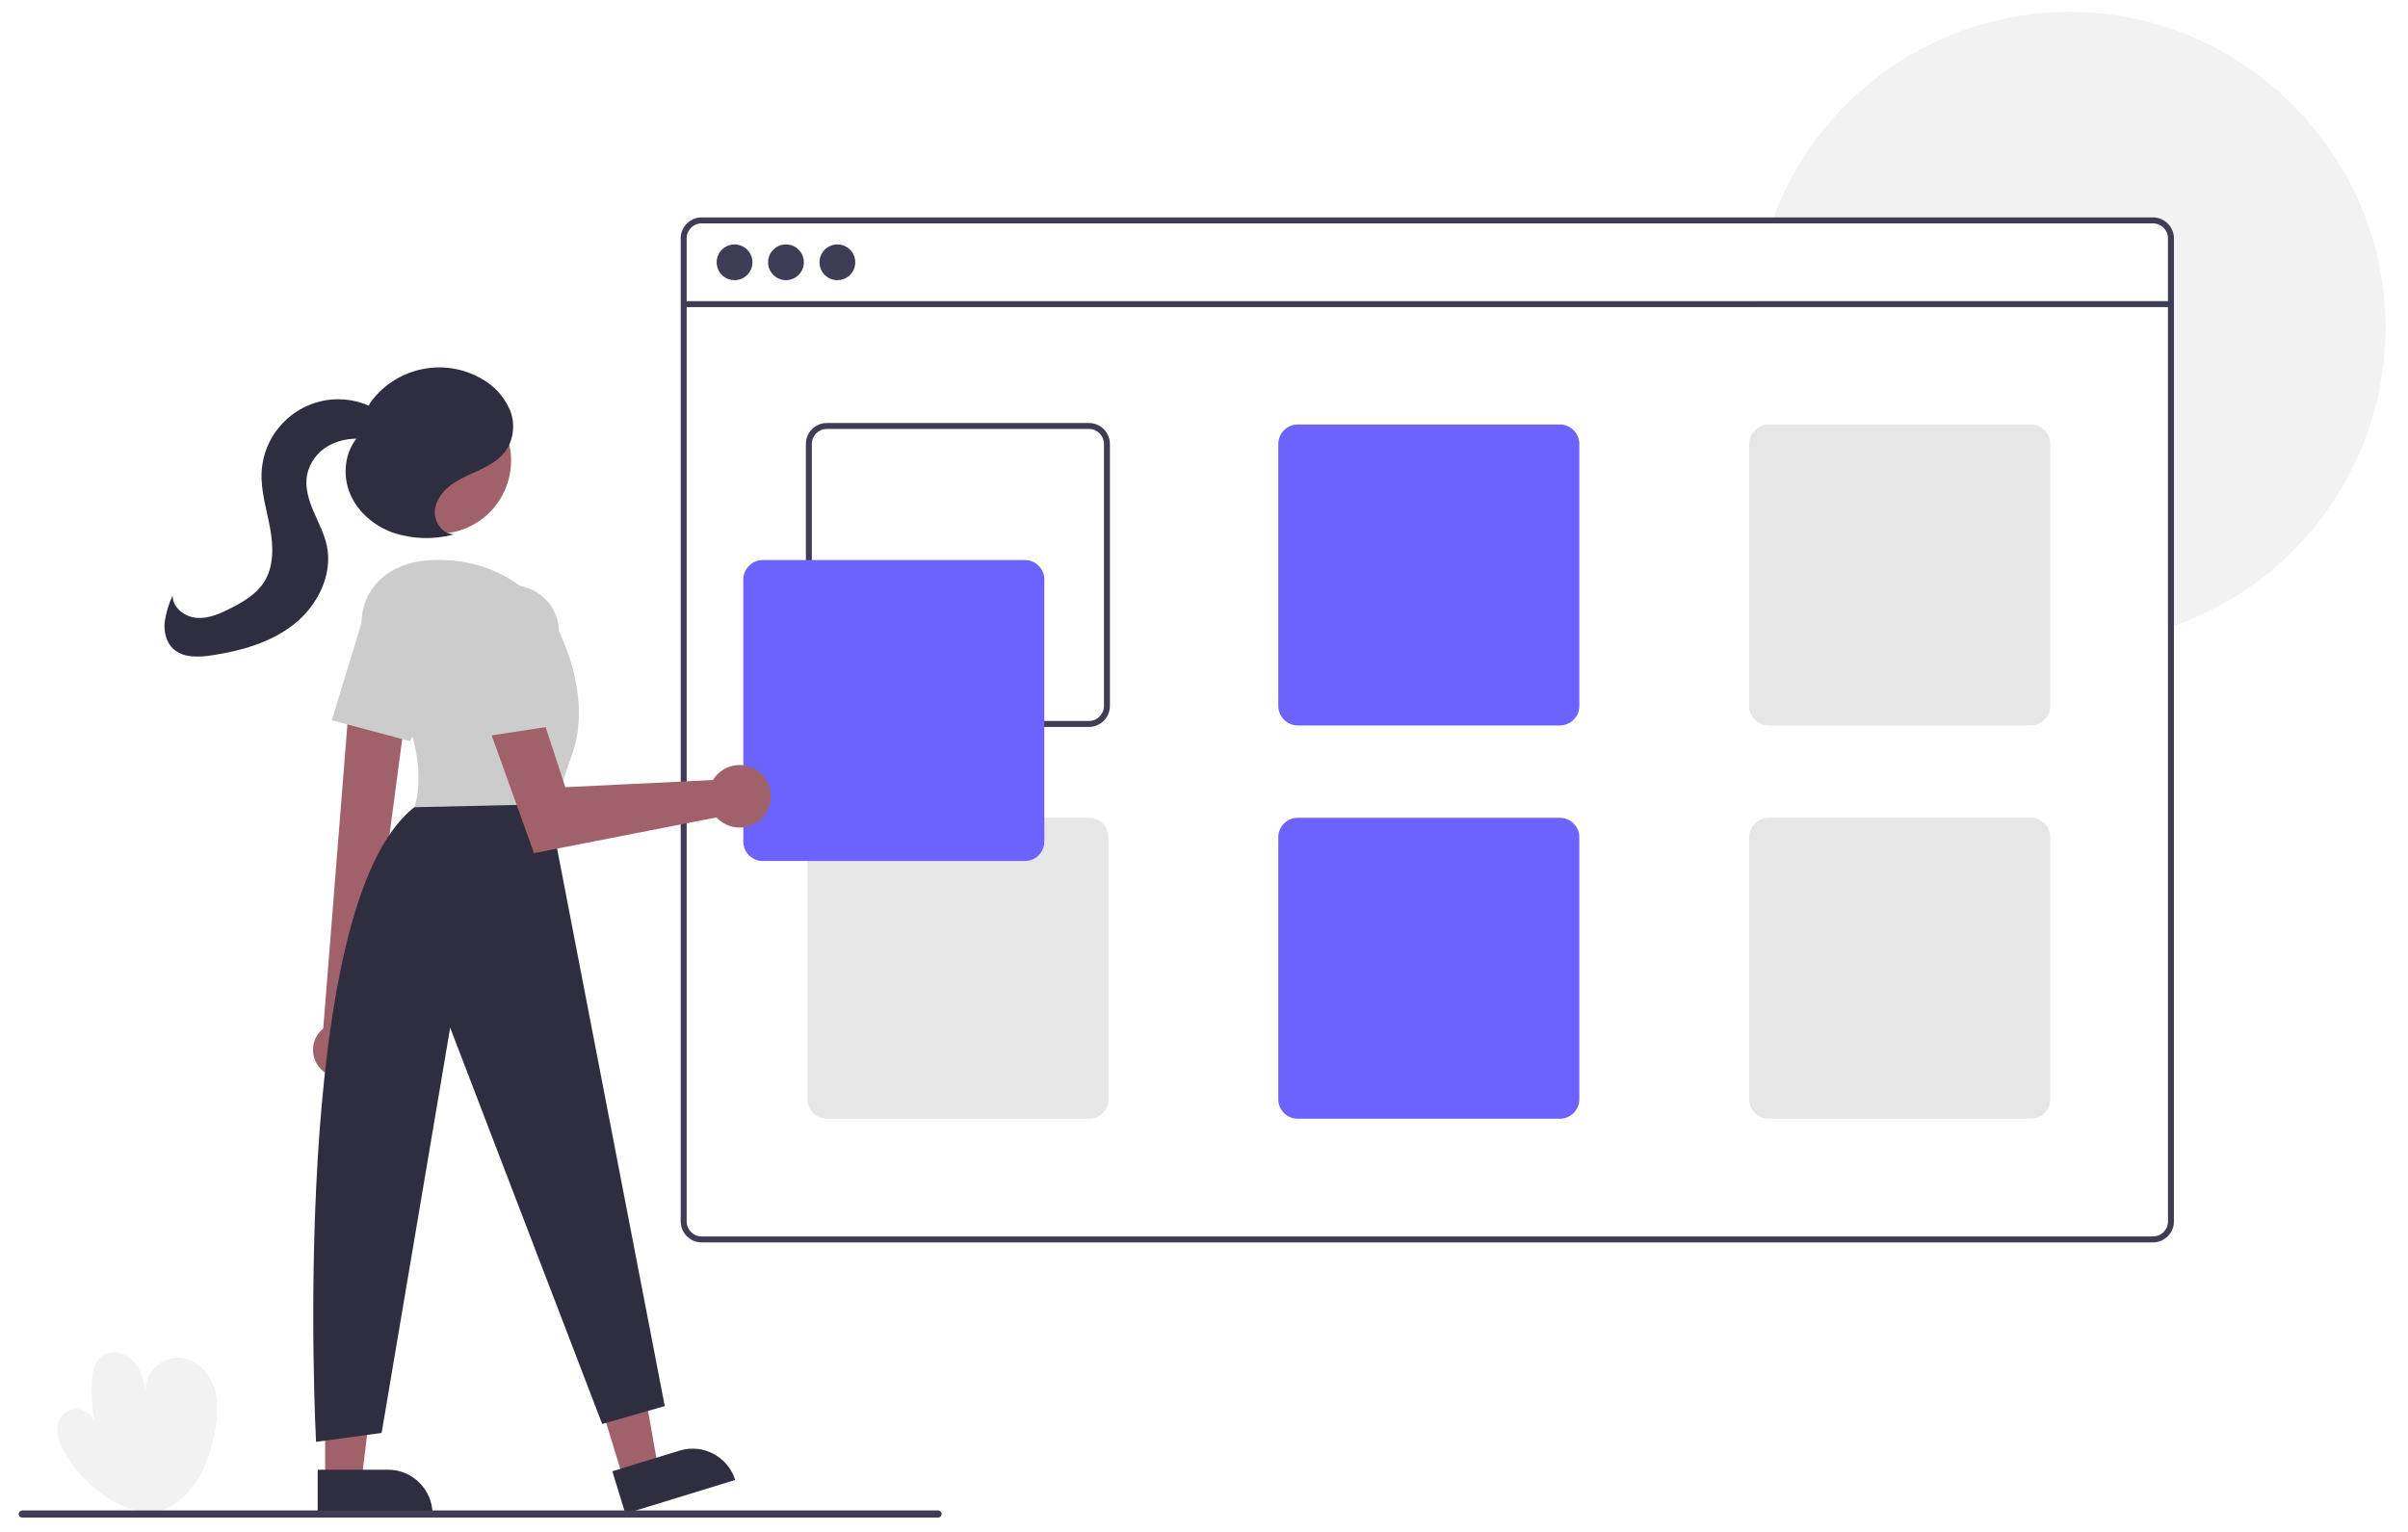 <?xml version="1.0" encoding="UTF-8" standalone="no"?>
<!DOCTYPE svg PUBLIC "-//W3C//DTD SVG 1.1//EN" "http://www.w3.org/Graphics/SVG/1.1/DTD/svg11.dtd">
<svg width="100%" height="100%" viewBox="0 0 795 506" version="1.1" xmlns="http://www.w3.org/2000/svg" xmlns:xlink="http://www.w3.org/1999/xlink" xml:space="preserve" xmlns:serif="http://www.serif.com/" style="fill-rule:evenodd;clip-rule:evenodd;stroke-linejoin:round;stroke-miterlimit:2;">
    <g transform="matrix(1,0,0,1,6.232,3.965)">
        <g transform="matrix(0.984,0,0,0.984,-199.755,-194.231)">
            <path d="M247.458,701.198C235.207,700.191 224.391,691.327 218.24,680.685C216.177,677.116 214.764,672.434 217.1,669.037C218.294,667.3 220.272,666.26 222.381,666.26C225.081,666.26 227.504,667.966 228.415,670.509C227.662,666.339 227.339,662.103 227.45,657.868C227.544,654.282 228.222,650.227 231.203,648.233C234.663,645.92 239.649,647.756 242.165,651.071C244.681,654.386 245.364,658.698 245.968,662.815C245.697,661.856 245.559,660.864 245.559,659.867C245.559,653.926 250.448,649.037 256.389,649.037C256.931,649.037 257.471,649.077 258.007,649.158C263.073,649.923 267.042,654.31 268.591,659.195C270.14,664.079 269.656,669.375 268.66,674.402C267.491,680.295 265.594,686.142 262.179,691.086C258.763,696.029 253.691,700.015 247.805,701.224L247.458,701.198Z" style="fill:rgb(242,242,242);fill-rule:nonzero;"/>
        </g>
        <g transform="matrix(0.984,0,0,0.984,-199.755,-194.231)">
            <path d="M997.061,303.327C997.061,348.274 968.483,388.557 926.061,403.407C925.401,403.637 924.731,403.867 924.061,404.077L924.061,296.367L785.291,296.367C785.331,295.697 785.381,295.027 785.441,294.367L924.061,294.367L924.061,273.327C924.06,270.585 921.803,268.329 919.061,268.327L790.981,268.327C791.211,267.657 791.451,266.987 791.711,266.327C807.132,224.935 846.879,197.327 891.051,197.327C949.202,197.327 997.055,245.176 997.061,303.327L997.061,303.327Z" style="fill:rgb(242,242,242);fill-rule:nonzero;"/>
        </g>
        <g transform="matrix(0.984,0,0,0.984,-199.755,-194.231)">
            <path d="M919.061,266.327L432.061,266.327C428.222,266.332 425.065,269.489 425.061,273.327L425.061,603.327C425.065,607.166 428.222,610.323 432.061,610.327L919.061,610.327C922.899,610.323 926.057,607.166 926.061,603.327L926.061,273.327C926.057,269.489 922.899,266.332 919.061,266.327ZM924.061,603.327C924.06,606.07 921.803,608.326 919.061,608.327L432.061,608.327C429.318,608.326 427.062,606.07 427.061,603.327L427.061,273.327C427.062,270.585 429.318,268.329 432.061,268.327L919.061,268.327C921.803,268.329 924.06,270.585 924.061,273.327L924.061,603.327Z" style="fill:rgb(63,61,86);fill-rule:nonzero;"/>
        </g>
        <g transform="matrix(0.984,0,0,0.984,-5.39872e-05,-3.17106e-07)">
            <rect x="223.122" y="97.04" width="499" height="2" style="fill:rgb(63,61,86);"/>
        </g>
        <g transform="matrix(0.984,0,0,0.984,-5.39872e-05,-3.17106e-07)">
            <circle cx="240.122" cy="84" r="6" style="fill:rgb(63,61,86);"/>
        </g>
        <g transform="matrix(0.984,0,0,0.984,-5.39872e-05,-3.17106e-07)">
            <circle cx="257.372" cy="84" r="6" style="fill:rgb(63,61,86);"/>
        </g>
        <g transform="matrix(0.984,0,0,0.984,-5.39872e-05,-3.17106e-07)">
            <circle cx="274.622" cy="84" r="6" style="fill:rgb(63,61,86);"/>
        </g>
        <g transform="matrix(0.984,0,0,0.984,-199.755,-194.231)">
            <path d="M562.061,335.327L474.061,335.327C470.222,335.332 467.065,338.489 467.061,342.327L467.061,430.327C467.065,434.166 470.222,437.323 474.061,437.327L562.061,437.327C565.899,437.323 569.057,434.166 569.061,430.327L569.061,342.327C569.057,338.489 565.899,335.332 562.061,335.327ZM567.061,430.327C567.06,433.07 564.803,435.326 562.061,435.327L474.061,435.327C471.318,435.326 469.062,433.07 469.061,430.327L469.061,342.327C469.062,339.585 471.318,337.329 474.061,337.327L562.061,337.327C564.803,337.329 567.06,339.585 567.061,342.327L567.061,430.327Z" style="fill:rgb(63,61,86);fill-rule:nonzero;"/>
        </g>
        <g transform="matrix(0.984,0,0,0.984,-199.755,-194.231)">
            <path d="M720.061,335.827L632.061,335.827C628.498,335.834 625.568,338.764 625.561,342.327L625.561,430.327C625.568,433.891 628.498,436.821 632.061,436.827L720.061,436.827C723.624,436.821 726.554,433.891 726.561,430.327L726.561,342.327C726.554,338.764 723.624,335.834 720.061,335.827Z" style="fill:rgb(108,99,255);fill-rule:nonzero;"/>
        </g>
        <g transform="matrix(0.984,0,0,0.984,-199.755,-194.231)">
            <path d="M878.061,335.827L790.061,335.827C786.498,335.834 783.568,338.764 783.561,342.327L783.561,430.327C783.568,433.891 786.498,436.821 790.061,436.827L878.061,436.827C881.624,436.821 884.554,433.891 884.561,430.327L884.561,342.327C884.554,338.764 881.624,335.834 878.061,335.827Z" style="fill:rgb(230,230,230);fill-rule:nonzero;"/>
        </g>
        <g transform="matrix(0.984,0,0,0.984,-199.755,-194.231)">
            <path d="M562.061,467.827L474.061,467.827C470.498,467.834 467.568,470.764 467.561,474.327L467.561,562.327C467.568,565.891 470.498,568.821 474.061,568.827L562.061,568.827C565.624,568.821 568.554,565.891 568.561,562.327L568.561,474.327C568.554,470.764 565.624,467.834 562.061,467.827Z" style="fill:rgb(230,230,230);fill-rule:nonzero;"/>
        </g>
        <g transform="matrix(0.984,0,0,0.984,-199.755,-194.231)">
            <path d="M720.061,467.827L632.061,467.827C628.498,467.834 625.568,470.764 625.561,474.327L625.561,562.327C625.568,565.891 628.498,568.821 632.061,568.827L720.061,568.827C723.624,568.821 726.554,565.891 726.561,562.327L726.561,474.327C726.554,470.764 723.624,467.834 720.061,467.827Z" style="fill:rgb(108,99,255);fill-rule:nonzero;"/>
        </g>
        <g transform="matrix(0.984,0,0,0.984,-199.755,-194.231)">
            <path d="M878.061,467.827L790.061,467.827C786.498,467.834 783.568,470.764 783.561,474.327L783.561,562.327C783.568,565.891 786.498,568.821 790.061,568.827L878.061,568.827C881.624,568.821 884.554,565.891 884.561,562.327L884.561,474.327C884.554,470.764 881.624,467.834 878.061,467.827Z" style="fill:rgb(230,230,230);fill-rule:nonzero;"/>
        </g>
        <g transform="matrix(0.984,0,0,0.984,-199.755,-194.231)">
            <path d="M540.561,482.327L452.561,482.327C448.997,482.323 446.065,479.392 446.061,475.827L446.061,387.827C446.065,384.263 448.997,381.332 452.561,381.327L540.561,381.327C544.125,381.332 547.057,384.263 547.061,387.827L547.061,475.827C547.057,479.392 544.125,482.323 540.561,482.327Z" style="fill:rgb(108,99,255);fill-rule:nonzero;"/>
        </g>
        <g transform="matrix(0.984,0,0,0.984,-5.39872e-05,-3.17106e-07)">
            <path d="M202.746,492.088L214.466,488.491L206.17,441.573L188.872,446.881L202.746,492.088Z" style="fill:rgb(160,97,106);fill-rule:nonzero;"/>
        </g>
        <g transform="matrix(-0.941,0.289,-0.289,-0.941,812.932,1008.87)">
            <path d="M403.482,680.858L442.013,680.858L442.013,695.745C442.013,695.745 418.369,695.745 418.369,695.745C410.202,695.745 403.482,689.025 403.482,680.858L403.482,680.858Z" style="fill:rgb(47,46,65);fill-rule:nonzero;"/>
        </g>
        <g transform="matrix(0.984,0,0,0.984,-5.39872e-05,-3.17106e-07)">
            <path d="M102.748,492.358L115.008,492.357L120.84,445.069L102.746,445.07L102.748,492.358Z" style="fill:rgb(160,97,106);fill-rule:nonzero;"/>
        </g>
        <g transform="matrix(-0.984,4.50101e-05,-4.50101e-05,-0.984,434.812,1171.24)">
            <path d="M303.06,686.182L341.591,686.182L341.591,701.069C341.591,701.069 317.947,701.069 317.947,701.069C309.78,701.069 303.06,694.348 303.06,686.182L303.06,686.182Z" style="fill:rgb(47,46,65);fill-rule:nonzero;"/>
        </g>
        <g transform="matrix(0.984,0,0,0.984,-199.755,-194.231)">
            <path d="M304.807,552.608C302.824,550.869 301.685,548.356 301.685,545.718C301.685,542.936 302.952,540.3 305.125,538.562L314.631,418.868L333.962,423.697L318.484,540.456C319.56,542 320.137,543.838 320.137,545.72C320.137,550.774 315.978,554.932 310.925,554.932C308.67,554.932 306.493,554.105 304.807,552.608Z" style="fill:rgb(160,97,106);fill-rule:nonzero;"/>
        </g>
        <g transform="matrix(0.984,0,0,0.984,-5.39872e-05,-3.17106e-07)">
            <circle cx="140.579" cy="150.555" r="24.561" style="fill:rgb(160,97,106);"/>
        </g>
        <g transform="matrix(0.984,0,0,0.984,-199.755,-194.231)">
            <path d="M322.162,415.186C316.62,407.578 316.449,397.099 322.419,389.822C326.315,385.073 332.831,381.272 343.711,381.272C372.711,381.272 383.711,404.272 383.711,404.272C383.711,404.272 395.711,426.272 388.711,446.272C381.711,466.272 381.711,468.272 381.711,468.272L335.711,464.272C335.711,464.272 343.471,444.441 322.162,415.186Z" style="fill:rgb(204,204,204);fill-rule:nonzero;"/>
        </g>
        <g transform="matrix(0.984,0,0,0.984,-199.755,-194.231)">
            <path d="M307.977,435.095L317.886,402.674C319.873,396.174 325.914,391.704 332.711,391.704C335.183,391.704 337.619,392.296 339.816,393.429C347.04,397.17 350.162,405.985 346.904,413.438L334.306,442.13L307.977,435.095Z" style="fill:rgb(204,204,204);fill-rule:nonzero;"/>
        </g>
        <g transform="matrix(0.984,0,0,0.984,-199.755,-194.231)">
            <path d="M380.711,463.272L419.711,665.272L398.711,671.272L347.711,538.272L324.711,674.272L302.711,677.272C302.711,677.272 293.061,497.327 335.711,464.272L380.711,463.272Z" style="fill:rgb(47,46,65);fill-rule:nonzero;"/>
        </g>
        <g transform="matrix(0.984,0,0,0.984,-199.755,-194.231)">
            <path d="M436.842,453.805C436.487,454.229 436.165,454.68 435.88,455.154L386.345,457.556L376.806,428.436L360.245,436.308L375.832,479.679L437.094,467.698C439.082,469.868 441.892,471.105 444.834,471.105C450.592,471.105 455.33,466.367 455.33,460.609C455.33,454.851 450.592,450.113 444.834,450.113C441.76,450.113 438.835,451.464 436.842,453.805Z" style="fill:rgb(160,97,106);fill-rule:nonzero;"/>
        </g>
        <g transform="matrix(0.984,0,0,0.984,-199.755,-194.231)">
            <path d="M353.314,407.177C353.243,406.575 353.208,405.971 353.208,405.365C353.208,396.862 360.205,389.864 368.709,389.864C369.032,389.864 369.354,389.874 369.677,389.894C377.795,390.416 384.198,397.231 384.211,405.366L384.211,436.701L357.275,440.846L353.314,407.177Z" style="fill:rgb(204,204,204);fill-rule:nonzero;"/>
        </g>
        <g transform="matrix(0.984,0,0,0.984,-199.755,-194.231)">
            <path d="M348.92,372.666C345.233,372.65 342.39,368.769 342.555,365.087C342.72,361.404 345.193,358.164 348.173,355.994C351.153,353.824 354.648,352.502 357.971,350.906C361.295,349.311 364.589,347.321 366.641,344.258C369.154,340.194 369.536,335.15 367.664,330.754C365.755,326.417 362.475,322.825 358.331,320.529C345.63,313.095 329.146,316.711 320.724,328.78L316.516,340.238C312.228,345.394 311.548,353.051 314.184,359.217C316.819,365.384 322.432,370.023 328.765,372.229C335.189,374.293 342.069,374.5 348.606,372.824" style="fill:rgb(47,46,65);fill-rule:nonzero;"/>
        </g>
        <g transform="matrix(0.984,0,0,0.984,-199.755,-194.231)">
            <path d="M326.473,334.506C324.664,331.607 321.529,329.763 318.287,328.681C315.661,327.804 312.91,327.357 310.141,327.357C296.556,327.357 285.193,338.118 284.455,351.684C284.111,357.998 286.089,364.173 287.25,370.389C288.412,376.605 288.643,383.47 285.216,388.785C282.605,392.833 278.252,395.381 273.955,397.557C270.374,399.371 266.5,401.073 262.502,400.712C258.504,400.35 254.485,397.184 254.592,393.171C253.253,396.048 252.349,399.108 251.91,402.251C251.629,405.407 252.407,408.812 254.686,411.013C257.999,414.211 263.249,413.977 267.802,413.287C277.659,411.793 287.64,408.992 295.427,402.767C303.215,396.542 308.382,386.292 306.331,376.536C305.474,372.46 303.461,368.74 301.834,364.906C300.207,361.072 298.937,356.879 299.685,352.782C300.58,348.512 303.327,344.852 307.177,342.8C311.026,340.799 315.431,340.131 319.7,340.901C322.499,341.361 325.994,342.074 327.654,339.774C328.551,338.289 328.514,336.414 327.56,334.965C326.603,333.559 325.383,332.35 323.968,331.406" style="fill:rgb(47,46,65);fill-rule:nonzero;"/>
        </g>
        <g transform="matrix(0.984,0,0,0.984,-199.755,-194.231)">
            <path d="M511.424,702.673L204.13,702.673C204.129,702.673 204.127,702.673 204.126,702.673C203.473,702.673 202.936,702.135 202.936,701.482C202.936,700.829 203.473,700.291 204.126,700.291C204.127,700.291 204.129,700.291 204.13,700.291L511.424,700.291C511.425,700.291 511.426,700.291 511.427,700.291C512.08,700.291 512.618,700.829 512.618,701.482C512.618,702.135 512.08,702.673 511.427,702.673C511.426,702.673 511.425,702.673 511.424,702.673Z" style="fill:rgb(63,61,86);fill-rule:nonzero;"/>
        </g>
    </g>
</svg>
